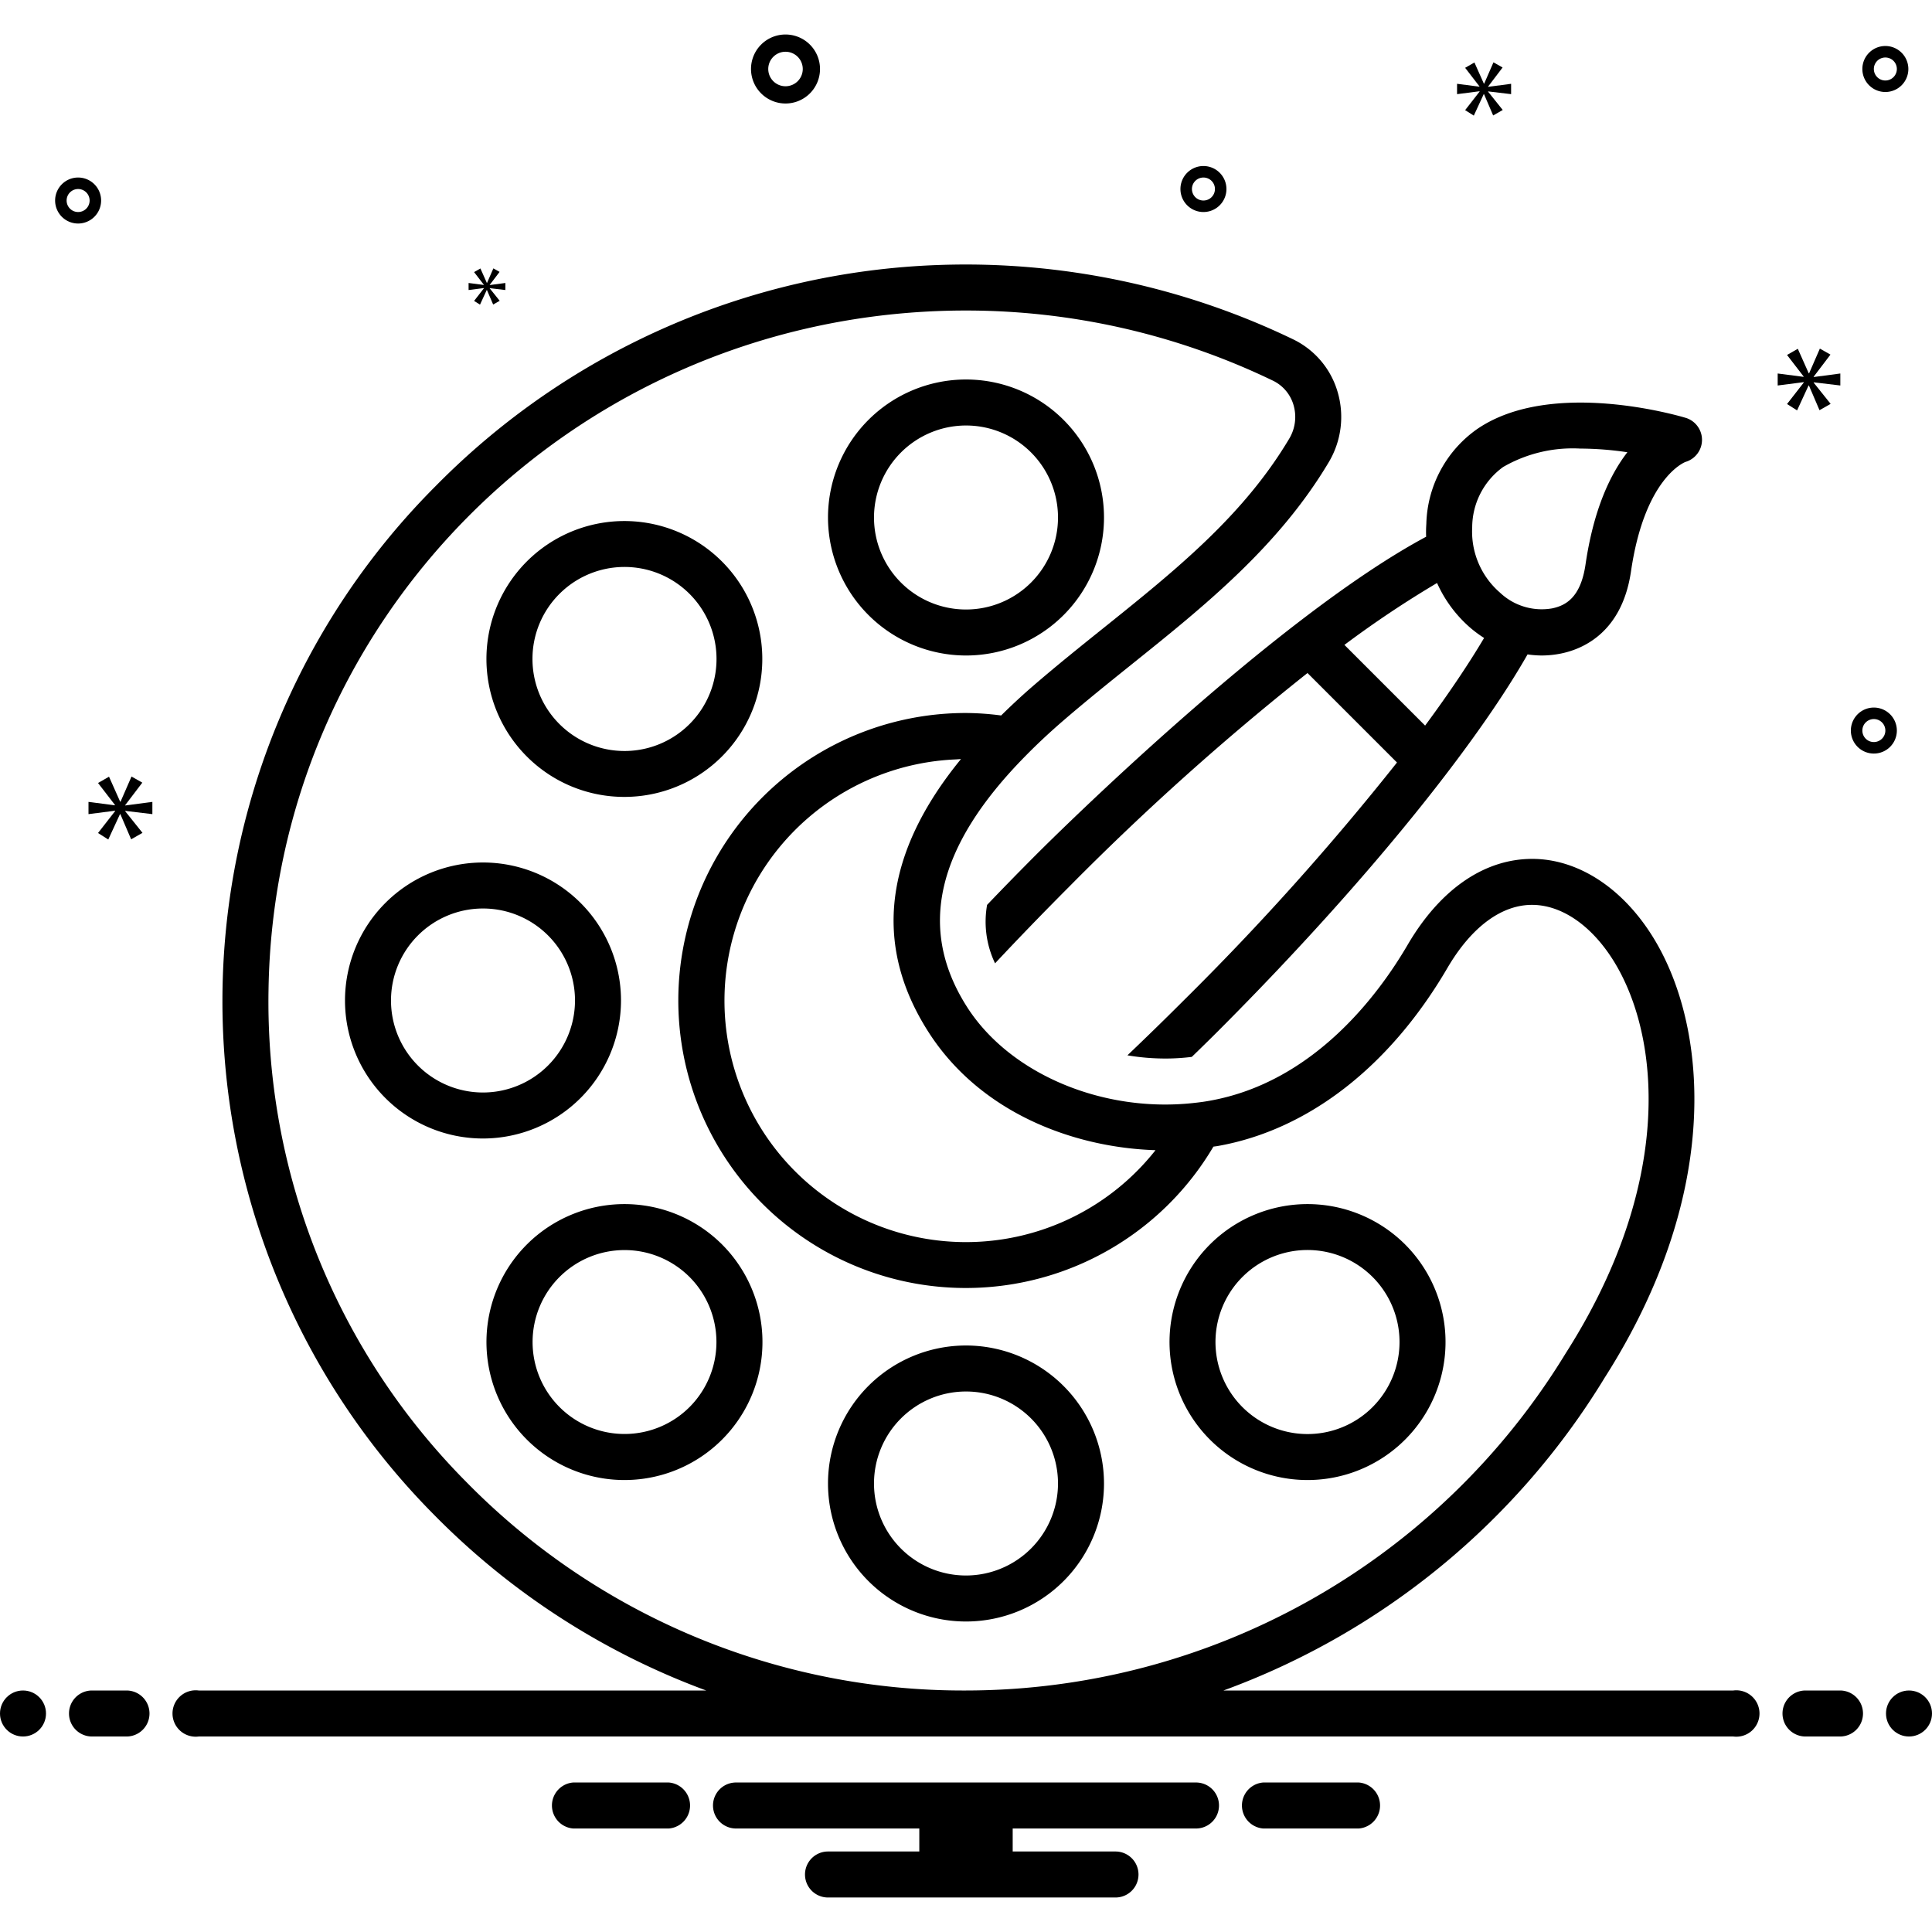<svg xmlns="http://www.w3.org/2000/svg" data-name="Layer 1" viewBox="0 0 168 168" width="256" height="256">
<path fill="#000" d="M84 57A12 12 0 1072 45 12.013 12.013 0 0084 57zm0-20a8 8 0 11-8 8A8.009 8.009 0 0184 37zM84 117a12 12 0 1012 12A12.013 12.013 0 0084 117zm0 20a8 8 0 118-8A8.009 8.009 0 0184 137zM54 87A12 12 0 1042 99 12.013 12.013 0 0054 87zM42 95a8 8 0 118-8A8.009 8.009 0 0142 95z" class="color2d4356 svgShape"></path>
<path fill="#000" d="M54.301 69.296a11.994 11.994 0 10-8.485-3.509A11.964 11.964 0 0054.301 69.296zM48.645 51.645a8.002 8.002 0 11-2.343 5.657A7.975 7.975 0 0148.645 51.645zM105.213 108.213a12 12 0 1016.97 0A12.013 12.013 0 00105.213 108.213zm14.142 14.143a8.002 8.002 0 112.343-5.657A8.009 8.009 0 01119.355 122.355zM45.816 108.213a12 12 0 1016.97 0A12.013 12.013 0 0045.816 108.213zM59.959 122.355a7.996 7.996 0 110-11.314A8.009 8.009 0 0159.959 122.355zM146.581 36.335c-.472-.143-11.647-3.462-18.127.97a10.392 10.392 0 00-4.425 8.247 10.225 10.225 0 00-.017 1.121C110.734 53.783 91.314 73.104 90.209 74.21q-2.238 2.238-4.375 4.476a8.387 8.387 0 00.693 5.082q3.039-3.25 6.51-6.73A230.796 230.796 0 01113.696 58.524l7.781 7.781A230.933 230.933 0 01102.962 86.962c-1.683 1.682-3.322 3.278-4.925 4.805a19.672 19.672 0 003.296.279 18.494 18.494 0 002.215-.132c.031-.004.057-.008.087-.011 1.189-1.151 1.961-1.919 2.155-2.113 9.544-9.544 17.857-19.199 23.41-27.189 1.502-2.161 2.686-4.039 3.632-5.697a8.672 8.672 0 001.213.095 8.495 8.495 0 001.772-.187c1.915-.409 5.241-1.88 6.011-7.14 1.175-8.033 4.57-9.441 4.742-9.507a2 2 0 00.011-3.831zM123.923 63.095l-7.017-7.017a90.462 90.462 0 018.055-5.383 11.209 11.209 0 002.839 3.848 10.601 10.601 0 001.251.933C127.771 57.633 126.072 60.185 123.923 63.095zm13.947-14.002c-.427 2.919-1.768 3.567-2.888 3.807a5.276 5.276 0 01-4.55-1.369 7.017 7.017 0 01-2.415-5.675 6.505 6.505 0 012.69-5.247 12.077 12.077 0 016.701-1.602 28.489 28.489 0 014.103.319C140.047 41.213 138.58 44.245 137.87 49.094z" class="color0bceb2 svgShape"></path>
<path fill="#000" d="M68.305 9a3 3 0 10-3-3A3.003 3.003 0 0068.305 9zm0-4.5a1.5 1.5 0 11-1.5 1.5A1.501 1.501 0 0168.305 4.5zM162.944 61.527a2 2 0 102 2A2.002 2.002 0 00162.944 61.527zm0 3a1 1 0 111-1A1.001 1.001 0 01162.944 64.527zM104.647 14.437a2 2 0 102 2A2.002 2.002 0 00104.647 14.437zm0 3a1 1 0 111-1A1.001 1.001 0 01104.647 17.437zM163.944 4a2 2 0 102 2A2.002 2.002 0 00163.944 4zm0 3a1 1 0 111-1A1.001 1.001 0 01163.944 7zM8.793 17.437a2 2 0 10-2 2A2.002 2.002 0 008.793 17.437zm-3 0a1 1 0 111 1A1.001 1.001 0 015.793 17.437z" class="color2d4356 svgShape"></path>
<polygon fill="#000" points="10.888 70.011 12.375 68.056 11.436 67.524 10.481 69.714 10.45 69.714 9.48 67.539 8.525 68.087 9.996 69.996 9.996 70.027 7.695 69.73 7.695 70.794 10.011 70.497 10.011 70.528 8.525 72.436 9.416 73 10.434 70.794 10.465 70.794 11.404 72.984 12.39 72.421 10.888 70.543 10.888 70.512 13.25 70.794 13.25 69.73 10.888 70.042 10.888 70.011" class="color0bceb2 svgShape"></polygon>
<polygon fill="#000" points="42.081 25.067 41.225 26.166 41.739 26.49 42.325 25.22 42.342 25.22 42.883 26.481 43.451 26.157 42.586 25.075 42.586 25.057 43.946 25.22 43.946 24.607 42.586 24.787 42.586 24.769 43.442 23.643 42.902 23.337 42.352 24.598 42.334 24.598 41.775 23.345 41.225 23.661 42.072 24.76 42.072 24.778 40.747 24.607 40.747 25.22 42.081 25.049 42.081 25.067" class="color0bceb2 svgShape"></polygon>
<polygon fill="#000" points="160.029 33.521 160.029 32.478 157.712 32.785 157.712 32.754 159.17 30.836 158.249 30.314 157.313 32.462 157.282 32.462 156.331 30.329 155.394 30.867 156.837 32.739 156.837 32.77 154.581 32.478 154.581 33.521 156.852 33.23 156.852 33.261 155.394 35.133 156.269 35.686 157.267 33.521 157.297 33.521 158.218 35.67 159.185 35.118 157.712 33.276 157.712 33.245 160.029 33.521" class="color0bceb2 svgShape"></polygon>
<polygon fill="#000" points="129.402 7.525 130.66 5.87 129.866 5.42 129.059 7.273 129.032 7.273 128.211 5.433 127.403 5.897 128.648 7.512 128.648 7.538 126.701 7.287 126.701 8.187 128.661 7.935 128.661 7.962 127.403 9.577 128.157 10.054 129.019 8.187 129.045 8.187 129.839 10.04 130.673 9.564 129.402 7.975 129.402 7.948 131.401 8.187 131.401 7.287 129.402 7.551 129.402 7.525" class="color0bceb2 svgShape"></polygon>
<circle cx="2" cy="149" r="2" fill="#000" class="color2d4356 svgShape"></circle>
<path fill="#000" d="M11 147H8a2 2 0 000 4h3a2 2 0 000-4zM160 147h-3a2 2 0 000 4h3a2 2 0 000-4z" class="color2d4356 svgShape"></path>
<circle cx="166" cy="149" r="2" fill="#000" class="color2d4356 svgShape"></circle>
<path fill="#000" d="M118.154 155h-8.308a2.006 2.006 0 000 4h8.308a2.006 2.006 0 000-4zM58.154 155H49.846a2.006 2.006 0 000 4h8.308a2.006 2.006 0 000-4zM104 155H64a2 2 0 000 4H79.94v2H72a2 2 0 000 4H97a2 2 0 000-4H88.06v-2H104a2 2 0 000-4z" class="color0bceb2 svgShape"></path>
<path fill="#000" d="M150.721,147H106.388a64.883,64.883,0,0,0,33.141-27.186c9.933-15.579,9.006-29.458,4.826-37.254-2.602-4.852-6.697-7.795-10.956-7.873-4.227-.068-8.132,2.575-10.996,7.473-2.556,4.372-8.188,11.945-17.2,13.554-.383.071-.767.125-1.174.171-7.995.965-16.198-2.456-19.943-8.33-4.343-6.81-2.676-13.95,5.101-21.834,1.003-1.021,2.099-2.046,3.26-3.047,1.966-1.697,4.018-3.344,6.001-4.936,6.262-5.024,12.738-10.221,17.101-17.556a7.681,7.681,0,0,0,.76-6.119,7.359,7.359,0,0,0-3.875-4.562,65.565,65.565,0,0,0-30.753-6.46A64.574,64.574,0,0,0,37.877,42.272a63.387,63.387,0,0,0-.179,89.402A64.492,64.492,0,0,0,61.41,147H17.279a2.017,2.017,0,1,0,0,4H150.721a2.017,2.017,0,1,0,0-4ZM80.713,89.705c4.47,7.013,12.548,10.075,19.755,10.311.004.001-.001.009.004.009A20.996,20.996,0,1,1,83.132,66.035c.16-.011.293-.021.432-.031C76.868,74.193,75.896,82.152,80.713,89.705ZM40.548,128.867A59.251,59.251,0,0,1,23.35,86.1c.468-31.997,26.15-57.939,58.469-59.061q1.066-.037,2.131-.037A61.397,61.397,0,0,1,110.688,33.1a3.405,3.405,0,0,1,1.79,2.112,3.676,3.676,0,0,1-.367,2.926c-3.993,6.713-9.906,11.458-16.166,16.481-2.011,1.613-4.091,3.282-6.11,5.026-.979.843-1.9,1.706-2.78,2.57A24.203,24.203,0,0,0,84,62a25,25,0,1,0,21.513,37.708c.135-.022.277-.035.409-.06,7.84-1.399,14.92-6.893,19.935-15.469,2.101-3.594,4.76-5.549,7.469-5.493,2.791.052,5.596,2.206,7.504,5.764,3.647,6.801,4.331,19.104-4.686,33.233l-.026.042A61.145,61.145,0,0,1,84.01,147,60.534,60.534,0,0,1,40.548,128.867Z" class="color2d4356 svgShape"></path></svg>